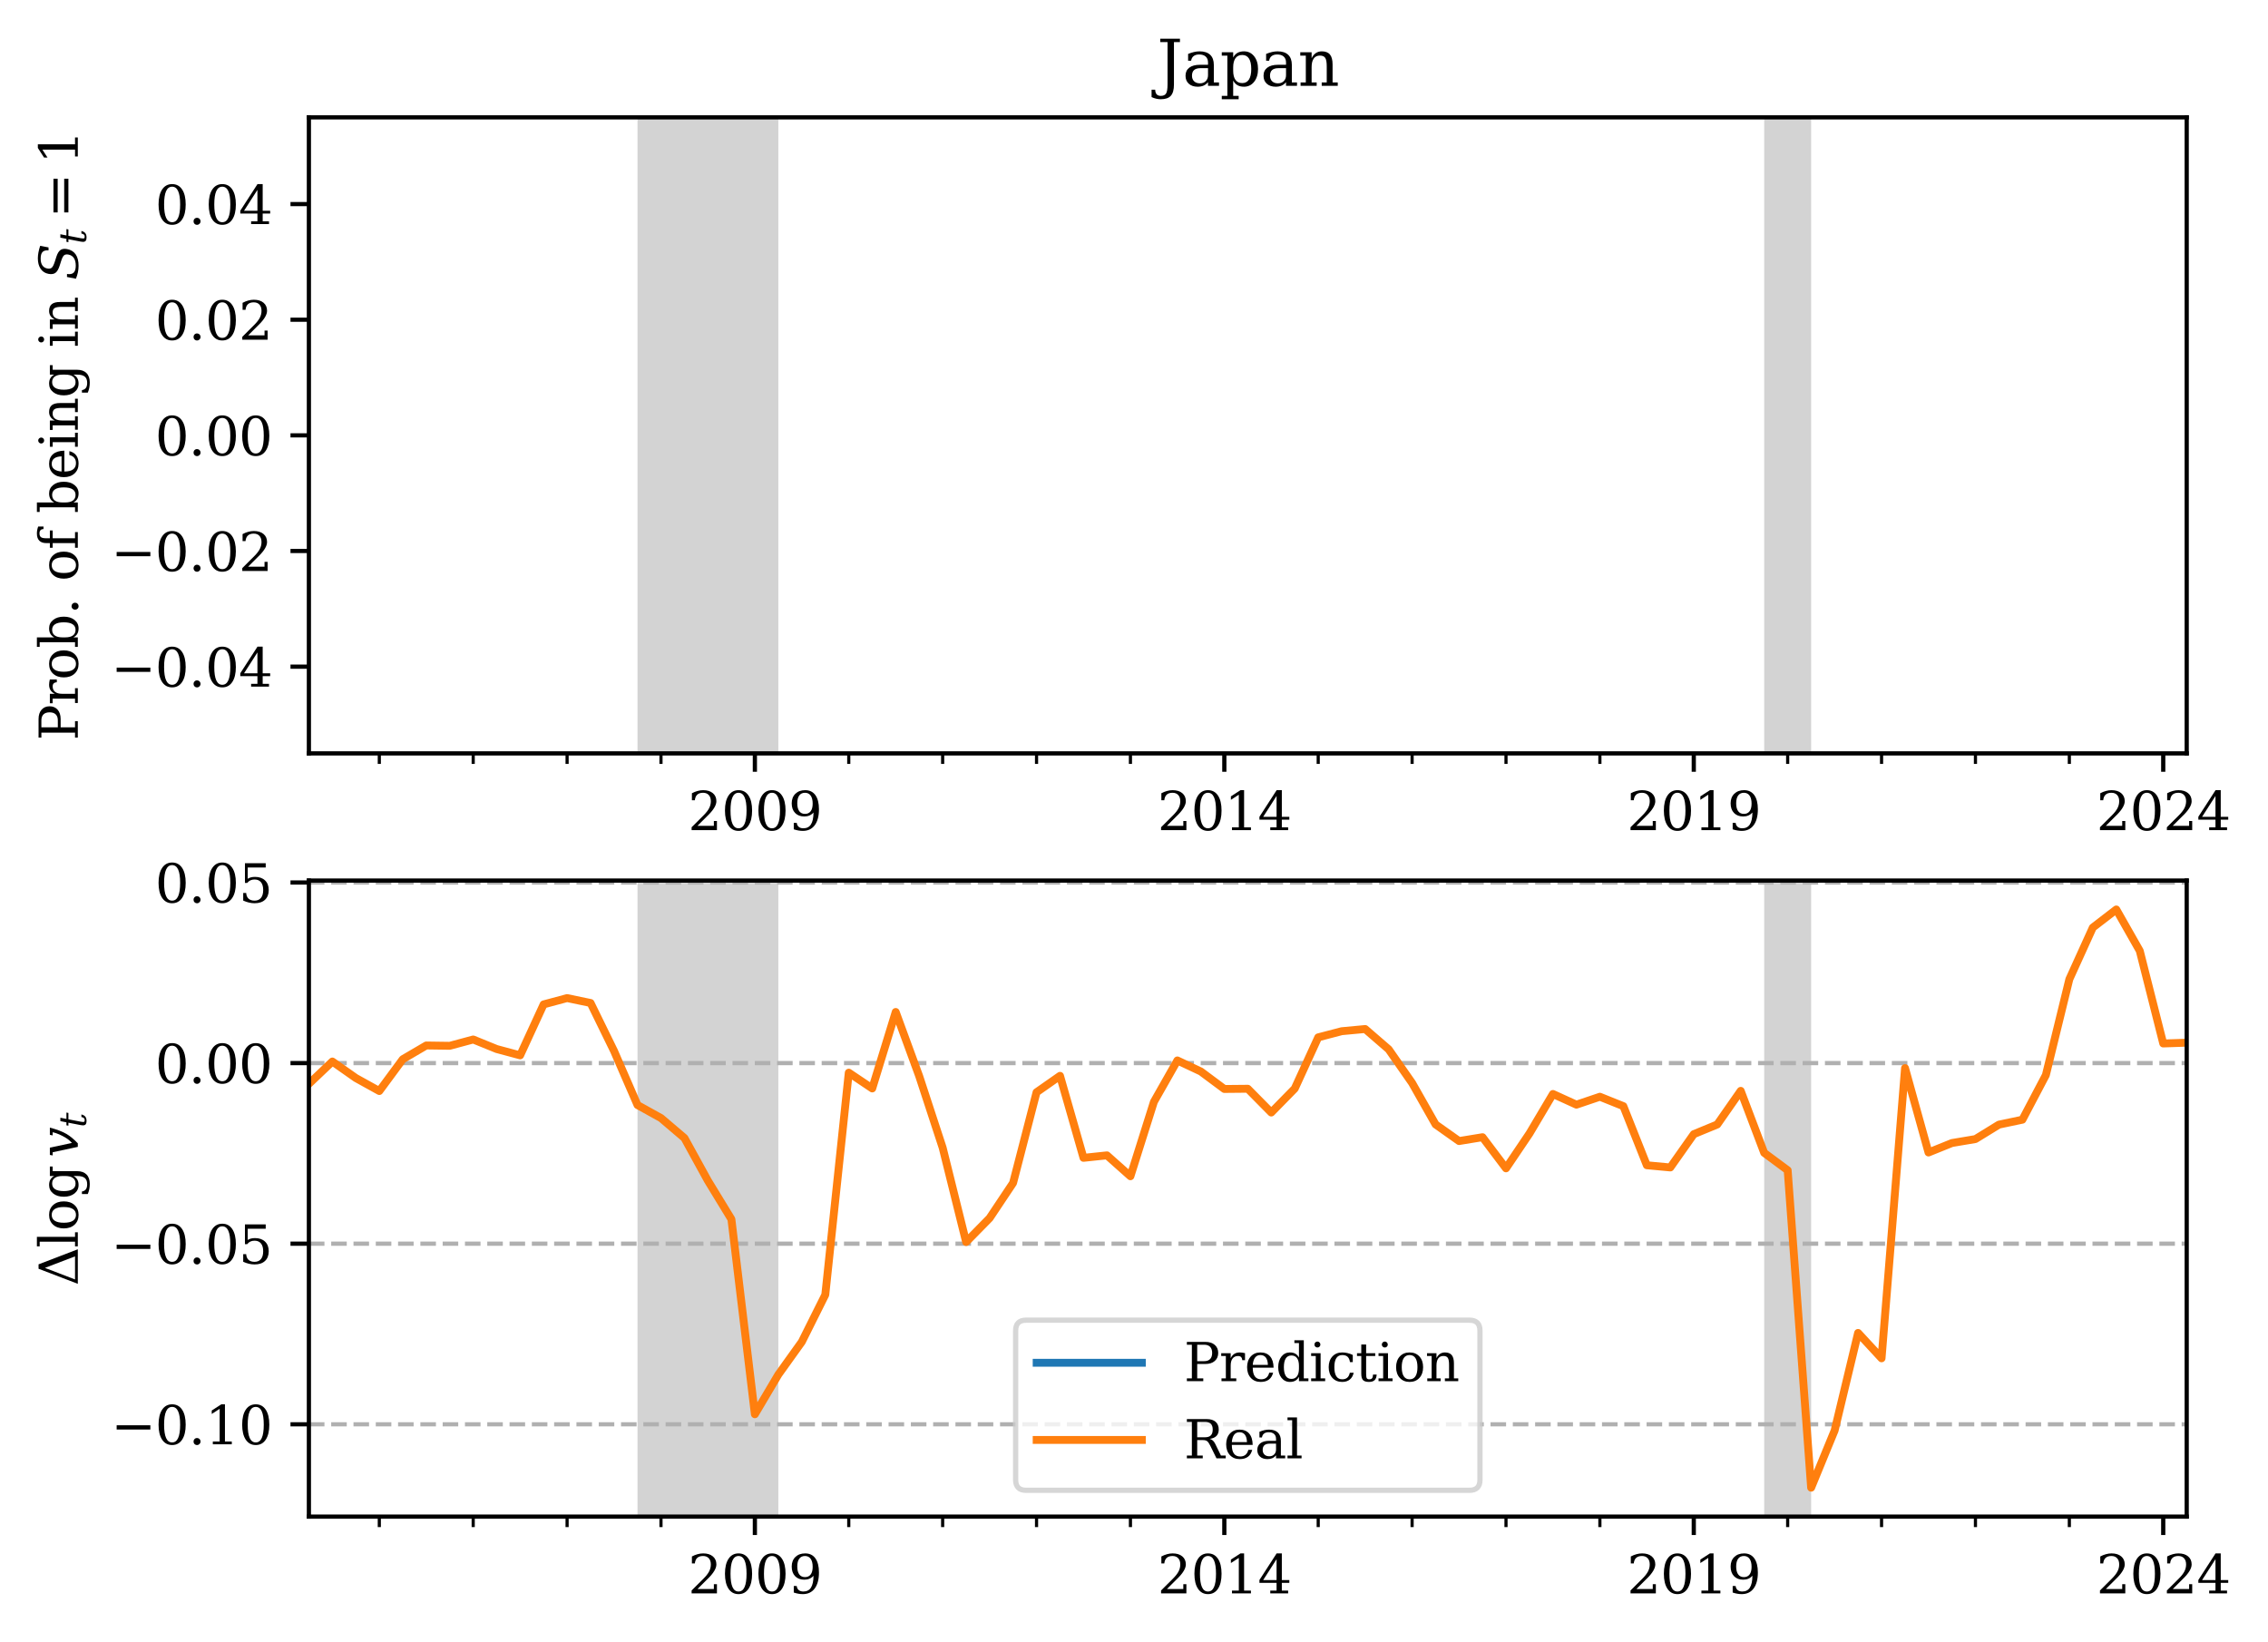 <?xml version="1.0" encoding="utf-8" standalone="no"?>
<!DOCTYPE svg PUBLIC "-//W3C//DTD SVG 1.1//EN"
  "http://www.w3.org/Graphics/SVG/1.1/DTD/svg11.dtd">
<svg xmlns:xlink="http://www.w3.org/1999/xlink" width="431.326pt" height="312.308pt" viewBox="0 0 431.326 312.308" xmlns="http://www.w3.org/2000/svg" version="1.1">
 <defs>
  <style type="text/css">*{stroke-linejoin: round; stroke-linecap: butt}</style>
 </defs>
 <g id="figure_1">
  <g id="patch_1">
   <path d="M 0 312.308 
L 431.326 312.308 
L 431.326 0 
L 0 0 
z
" style="fill: #ffffff"/>
  </g>
  <g id="axes_1">
   <g id="patch_2">
    <path d="M 58.745 143.278 
L 415.865 143.278 
L 415.865 22.318 
L 58.745 22.318 
z
" style="fill: #ffffff"/>
   </g>
   <g id="patch_3">
    <path d="M -2566.087 143.278 
L -2539.303 143.278 
L -2539.303 22.318 
L -2566.087 22.318 
z
" clip-path="url(#pe0543c99c8)" style="fill: #d3d3d3"/>
   </g>
   <g id="patch_4">
    <path d="M -2508.055 143.278 
L -2490.199 143.278 
L -2490.199 22.318 
L -2508.055 22.318 
z
" clip-path="url(#pe0543c99c8)" style="fill: #d3d3d3"/>
   </g>
   <g id="patch_5">
    <path d="M -2427.703 143.278 
L -2391.991 143.278 
L -2391.991 22.318 
L -2427.703 22.318 
z
" clip-path="url(#pe0543c99c8)" style="fill: #d3d3d3"/>
   </g>
   <g id="patch_6">
    <path d="M -2351.815 143.278 
L -2325.031 143.278 
L -2325.031 22.318 
L -2351.815 22.318 
z
" clip-path="url(#pe0543c99c8)" style="fill: #d3d3d3"/>
   </g>
   <g id="patch_7">
    <path d="M -2275.927 143.278 
L -2177.719 143.278 
L -2177.719 22.318 
L -2275.927 22.318 
z
" clip-path="url(#pe0543c99c8)" style="fill: #d3d3d3"/>
   </g>
   <g id="patch_8">
    <path d="M -2124.151 143.278 
L -2066.119 143.278 
L -2066.119 22.318 
L -2124.151 22.318 
z
" clip-path="url(#pe0543c99c8)" style="fill: #d3d3d3"/>
   </g>
   <g id="patch_9">
    <path d="M -2030.407 143.278 
L -2017.015 143.278 
L -2017.015 22.318 
L -2030.407 22.318 
z
" clip-path="url(#pe0543c99c8)" style="fill: #d3d3d3"/>
   </g>
   <g id="patch_10">
    <path d="M -1972.375 143.278 
L -1958.983 143.278 
L -1958.983 22.318 
L -1972.375 22.318 
z
" clip-path="url(#pe0543c99c8)" style="fill: #d3d3d3"/>
   </g>
   <g id="patch_11">
    <path d="M -1927.735 143.278 
L -1905.415 143.278 
L -1905.415 22.318 
L -1927.735 22.318 
z
" clip-path="url(#pe0543c99c8)" style="fill: #d3d3d3"/>
   </g>
   <g id="patch_12">
    <path d="M -1878.631 143.278 
L -1851.847 143.278 
L -1851.847 22.318 
L -1878.631 22.318 
z
" clip-path="url(#pe0543c99c8)" style="fill: #d3d3d3"/>
   </g>
   <g id="patch_13">
    <path d="M -1811.671 143.278 
L -1789.351 143.278 
L -1789.351 22.318 
L -1811.671 22.318 
z
" clip-path="url(#pe0543c99c8)" style="fill: #d3d3d3"/>
   </g>
   <g id="patch_14">
    <path d="M -1753.639 143.278 
L -1722.391 143.278 
L -1722.391 22.318 
L -1753.639 22.318 
z
" clip-path="url(#pe0543c99c8)" style="fill: #d3d3d3"/>
   </g>
   <g id="patch_15">
    <path d="M -1673.287 143.278 
L -1655.431 143.278 
L -1655.431 22.318 
L -1673.287 22.318 
z
" clip-path="url(#pe0543c99c8)" style="fill: #d3d3d3"/>
   </g>
   <g id="patch_16">
    <path d="M -1624.183 143.278 
L -1592.935 143.278 
L -1592.935 22.318 
L -1624.183 22.318 
z
" clip-path="url(#pe0543c99c8)" style="fill: #d3d3d3"/>
   </g>
   <g id="patch_17">
    <path d="M -1570.615 143.278 
L -1539.367 143.278 
L -1539.367 22.318 
L -1570.615 22.318 
z
" clip-path="url(#pe0543c99c8)" style="fill: #d3d3d3"/>
   </g>
   <g id="patch_18">
    <path d="M -1472.407 143.278 
L -1463.479 143.278 
L -1463.479 22.318 
L -1472.407 22.318 
z
" clip-path="url(#pe0543c99c8)" style="fill: #d3d3d3"/>
   </g>
   <g id="patch_19">
    <path d="M -1445.623 143.278 
L -1418.839 143.278 
L -1418.839 22.318 
L -1445.623 22.318 
z
" clip-path="url(#pe0543c99c8)" style="fill: #d3d3d3"/>
   </g>
   <g id="patch_20">
    <path d="M -1387.591 143.278 
L -1365.271 143.278 
L -1365.271 22.318 
L -1387.591 22.318 
z
" clip-path="url(#pe0543c99c8)" style="fill: #d3d3d3"/>
   </g>
   <g id="patch_21">
    <path d="M -1329.559 143.278 
L -1307.239 143.278 
L -1307.239 22.318 
L -1329.559 22.318 
z
" clip-path="url(#pe0543c99c8)" style="fill: #d3d3d3"/>
   </g>
   <g id="patch_22">
    <path d="M -1275.991 143.278 
L -1213.495 143.278 
L -1213.495 22.318 
L -1275.991 22.318 
z
" clip-path="url(#pe0543c99c8)" style="fill: #d3d3d3"/>
   </g>
   <g id="patch_23">
    <path d="M -1137.607 143.278 
L -1119.751 143.278 
L -1119.751 22.318 
L -1137.607 22.318 
z
" clip-path="url(#pe0543c99c8)" style="fill: #d3d3d3"/>
   </g>
   <g id="patch_24">
    <path d="M -999.223 143.278 
L -985.831 143.278 
L -985.831 22.318 
L -999.223 22.318 
z
" clip-path="url(#pe0543c99c8)" style="fill: #d3d3d3"/>
   </g>
   <g id="patch_25">
    <path d="M -932.263 143.278 
L -914.407 143.278 
L -914.407 22.318 
L -932.263 22.318 
z
" clip-path="url(#pe0543c99c8)" style="fill: #d3d3d3"/>
   </g>
   <g id="patch_26">
    <path d="M -851.911 143.278 
L -834.055 143.278 
L -834.055 22.318 
L -851.911 22.318 
z
" clip-path="url(#pe0543c99c8)" style="fill: #d3d3d3"/>
   </g>
   <g id="patch_27">
    <path d="M -776.023 143.278 
L -762.631 143.278 
L -762.631 22.318 
L -776.023 22.318 
z
" clip-path="url(#pe0543c99c8)" style="fill: #d3d3d3"/>
   </g>
   <g id="patch_28">
    <path d="M -726.919 143.278 
L -713.527 143.278 
L -713.527 22.318 
L -726.919 22.318 
z
" clip-path="url(#pe0543c99c8)" style="fill: #d3d3d3"/>
   </g>
   <g id="patch_29">
    <path d="M -557.287 143.278 
L -539.431 143.278 
L -539.431 22.318 
L -557.287 22.318 
z
" clip-path="url(#pe0543c99c8)" style="fill: #d3d3d3"/>
   </g>
   <g id="patch_30">
    <path d="M -485.863 143.278 
L -463.543 143.278 
L -463.543 22.318 
L -485.863 22.318 
z
" clip-path="url(#pe0543c99c8)" style="fill: #d3d3d3"/>
   </g>
   <g id="patch_31">
    <path d="M -374.263 143.278 
L -365.335 143.278 
L -365.335 22.318 
L -374.263 22.318 
z
" clip-path="url(#pe0543c99c8)" style="fill: #d3d3d3"/>
   </g>
   <g id="patch_32">
    <path d="M -347.479 143.278 
L -325.159 143.278 
L -325.159 22.318 
L -347.479 22.318 
z
" clip-path="url(#pe0543c99c8)" style="fill: #d3d3d3"/>
   </g>
   <g id="patch_33">
    <path d="M -186.775 143.278 
L -177.847 143.278 
L -177.847 22.318 
L -186.775 22.318 
z
" clip-path="url(#pe0543c99c8)" style="fill: #d3d3d3"/>
   </g>
   <g id="patch_34">
    <path d="M 0.713 143.278 
L 14.105 143.278 
L 14.105 22.318 
L 0.713 22.318 
z
" clip-path="url(#pe0543c99c8)" style="fill: #d3d3d3"/>
   </g>
   <g id="patch_35">
    <path d="M 121.241 143.278 
L 148.025 143.278 
L 148.025 22.318 
L 121.241 22.318 
z
" clip-path="url(#pe0543c99c8)" style="fill: #d3d3d3"/>
   </g>
   <g id="patch_36">
    <path d="M 335.513 143.278 
L 344.441 143.278 
L 344.441 22.318 
L 335.513 22.318 
z
" clip-path="url(#pe0543c99c8)" style="fill: #d3d3d3"/>
   </g>
   <g id="matplotlib.axis_1">
    <g id="xtick_1">
     <g id="line2d_1">
      <defs>
       <path id="m1701b46fc3" d="M 0 0 
L 0 3.5 
" style="stroke: #000000; stroke-width: 0.8"/>
      </defs>
      <g>
       <use xlink:href="#m1701b46fc3" x="143.561" y="143.278" style="stroke: #000000; stroke-width: 0.8"/>
      </g>
     </g>
     <g id="text_1">
      <!-- 2009 -->
      <g transform="translate(130.836 157.877) scale(0.1 -0.1)">
       <defs>
        <path id="DejaVuSerif-32" d="M 819 3553 
L 469 3553 
L 469 4384 
Q 803 4563 1142 4656 
Q 1481 4750 1806 4750 
Q 2534 4750 2956 4397 
Q 3378 4044 3378 3438 
Q 3378 2753 2422 1800 
Q 2347 1728 2309 1691 
L 1131 513 
L 3078 513 
L 3078 1088 
L 3444 1088 
L 3444 0 
L 434 0 
L 434 341 
L 1850 1753 
Q 2319 2222 2519 2614 
Q 2719 3006 2719 3438 
Q 2719 3909 2473 4175 
Q 2228 4441 1797 4441 
Q 1350 4441 1106 4219 
Q 863 3997 819 3553 
z
" transform="scale(0.016)"/>
        <path id="DejaVuSerif-30" d="M 2034 219 
Q 2513 219 2750 744 
Q 2988 1269 2988 2328 
Q 2988 3391 2750 3916 
Q 2513 4441 2034 4441 
Q 1556 4441 1318 3916 
Q 1081 3391 1081 2328 
Q 1081 1269 1318 744 
Q 1556 219 2034 219 
z
M 2034 -91 
Q 1275 -91 848 546 
Q 422 1184 422 2328 
Q 422 3475 848 4112 
Q 1275 4750 2034 4750 
Q 2797 4750 3222 4112 
Q 3647 3475 3647 2328 
Q 3647 1184 3222 546 
Q 2797 -91 2034 -91 
z
" transform="scale(0.016)"/>
        <path id="DejaVuSerif-39" d="M 2994 2091 
Q 2784 1856 2512 1740 
Q 2241 1625 1900 1625 
Q 1206 1625 804 2044 
Q 403 2463 403 3188 
Q 403 3897 839 4323 
Q 1275 4750 2003 4750 
Q 2794 4750 3217 4161 
Q 3641 3572 3641 2478 
Q 3641 1253 3137 581 
Q 2634 -91 1722 -91 
Q 1475 -91 1203 -44 
Q 931 3 647 97 
L 647 872 
L 997 872 
Q 1038 556 1241 387 
Q 1444 219 1784 219 
Q 2391 219 2687 676 
Q 2984 1134 2994 2091 
z
M 1978 4441 
Q 1534 4441 1298 4117 
Q 1063 3794 1063 3188 
Q 1063 2581 1298 2256 
Q 1534 1931 1978 1931 
Q 2422 1931 2658 2245 
Q 2894 2559 2894 3150 
Q 2894 3772 2656 4106 
Q 2419 4441 1978 4441 
z
" transform="scale(0.016)"/>
       </defs>
       <use xlink:href="#DejaVuSerif-32"/>
       <use xlink:href="#DejaVuSerif-30" x="63.623"/>
       <use xlink:href="#DejaVuSerif-30" x="127.246"/>
       <use xlink:href="#DejaVuSerif-39" x="190.869"/>
      </g>
     </g>
    </g>
    <g id="xtick_2">
     <g id="line2d_2">
      <g>
       <use xlink:href="#m1701b46fc3" x="232.841" y="143.278" style="stroke: #000000; stroke-width: 0.8"/>
      </g>
     </g>
     <g id="text_2">
      <!-- 2014 -->
      <g transform="translate(220.116 157.877) scale(0.1 -0.1)">
       <defs>
        <path id="DejaVuSerif-31" d="M 909 0 
L 909 331 
L 1722 331 
L 1722 4213 
L 781 3603 
L 781 4013 
L 1919 4750 
L 2350 4750 
L 2350 331 
L 3163 331 
L 3163 0 
L 909 0 
z
" transform="scale(0.016)"/>
        <path id="DejaVuSerif-34" d="M 2234 1581 
L 2234 4063 
L 641 1581 
L 2234 1581 
z
M 3609 0 
L 1484 0 
L 1484 331 
L 2234 331 
L 2234 1247 
L 197 1247 
L 197 1588 
L 2241 4750 
L 2859 4750 
L 2859 1581 
L 3750 1581 
L 3750 1247 
L 2859 1247 
L 2859 331 
L 3609 331 
L 3609 0 
z
" transform="scale(0.016)"/>
       </defs>
       <use xlink:href="#DejaVuSerif-32"/>
       <use xlink:href="#DejaVuSerif-30" x="63.623"/>
       <use xlink:href="#DejaVuSerif-31" x="127.246"/>
       <use xlink:href="#DejaVuSerif-34" x="190.869"/>
      </g>
     </g>
    </g>
    <g id="xtick_3">
     <g id="line2d_3">
      <g>
       <use xlink:href="#m1701b46fc3" x="322.121" y="143.278" style="stroke: #000000; stroke-width: 0.8"/>
      </g>
     </g>
     <g id="text_3">
      <!-- 2019 -->
      <g transform="translate(309.396 157.877) scale(0.1 -0.1)">
       <use xlink:href="#DejaVuSerif-32"/>
       <use xlink:href="#DejaVuSerif-30" x="63.623"/>
       <use xlink:href="#DejaVuSerif-31" x="127.246"/>
       <use xlink:href="#DejaVuSerif-39" x="190.869"/>
      </g>
     </g>
    </g>
    <g id="xtick_4">
     <g id="line2d_4">
      <g>
       <use xlink:href="#m1701b46fc3" x="411.401" y="143.278" style="stroke: #000000; stroke-width: 0.8"/>
      </g>
     </g>
     <g id="text_4">
      <!-- 2024 -->
      <g transform="translate(398.676 157.877) scale(0.1 -0.1)">
       <use xlink:href="#DejaVuSerif-32"/>
       <use xlink:href="#DejaVuSerif-30" x="63.623"/>
       <use xlink:href="#DejaVuSerif-32" x="127.246"/>
       <use xlink:href="#DejaVuSerif-34" x="190.869"/>
      </g>
     </g>
    </g>
    <g id="xtick_5">
     <g id="line2d_5">
      <defs>
       <path id="meaa55a4bcc" d="M 0 0 
L 0 2 
" style="stroke: #000000; stroke-width: 0.6"/>
      </defs>
      <g>
       <use xlink:href="#meaa55a4bcc" x="72.137" y="143.278" style="stroke: #000000; stroke-width: 0.6"/>
      </g>
     </g>
    </g>
    <g id="xtick_6">
     <g id="line2d_6">
      <g>
       <use xlink:href="#meaa55a4bcc" x="89.993" y="143.278" style="stroke: #000000; stroke-width: 0.6"/>
      </g>
     </g>
    </g>
    <g id="xtick_7">
     <g id="line2d_7">
      <g>
       <use xlink:href="#meaa55a4bcc" x="107.849" y="143.278" style="stroke: #000000; stroke-width: 0.6"/>
      </g>
     </g>
    </g>
    <g id="xtick_8">
     <g id="line2d_8">
      <g>
       <use xlink:href="#meaa55a4bcc" x="125.705" y="143.278" style="stroke: #000000; stroke-width: 0.6"/>
      </g>
     </g>
    </g>
    <g id="xtick_9">
     <g id="line2d_9">
      <g>
       <use xlink:href="#meaa55a4bcc" x="161.417" y="143.278" style="stroke: #000000; stroke-width: 0.6"/>
      </g>
     </g>
    </g>
    <g id="xtick_10">
     <g id="line2d_10">
      <g>
       <use xlink:href="#meaa55a4bcc" x="179.273" y="143.278" style="stroke: #000000; stroke-width: 0.6"/>
      </g>
     </g>
    </g>
    <g id="xtick_11">
     <g id="line2d_11">
      <g>
       <use xlink:href="#meaa55a4bcc" x="197.129" y="143.278" style="stroke: #000000; stroke-width: 0.6"/>
      </g>
     </g>
    </g>
    <g id="xtick_12">
     <g id="line2d_12">
      <g>
       <use xlink:href="#meaa55a4bcc" x="214.985" y="143.278" style="stroke: #000000; stroke-width: 0.6"/>
      </g>
     </g>
    </g>
    <g id="xtick_13">
     <g id="line2d_13">
      <g>
       <use xlink:href="#meaa55a4bcc" x="250.697" y="143.278" style="stroke: #000000; stroke-width: 0.6"/>
      </g>
     </g>
    </g>
    <g id="xtick_14">
     <g id="line2d_14">
      <g>
       <use xlink:href="#meaa55a4bcc" x="268.553" y="143.278" style="stroke: #000000; stroke-width: 0.6"/>
      </g>
     </g>
    </g>
    <g id="xtick_15">
     <g id="line2d_15">
      <g>
       <use xlink:href="#meaa55a4bcc" x="286.409" y="143.278" style="stroke: #000000; stroke-width: 0.6"/>
      </g>
     </g>
    </g>
    <g id="xtick_16">
     <g id="line2d_16">
      <g>
       <use xlink:href="#meaa55a4bcc" x="304.265" y="143.278" style="stroke: #000000; stroke-width: 0.6"/>
      </g>
     </g>
    </g>
    <g id="xtick_17">
     <g id="line2d_17">
      <g>
       <use xlink:href="#meaa55a4bcc" x="339.977" y="143.278" style="stroke: #000000; stroke-width: 0.6"/>
      </g>
     </g>
    </g>
    <g id="xtick_18">
     <g id="line2d_18">
      <g>
       <use xlink:href="#meaa55a4bcc" x="357.833" y="143.278" style="stroke: #000000; stroke-width: 0.6"/>
      </g>
     </g>
    </g>
    <g id="xtick_19">
     <g id="line2d_19">
      <g>
       <use xlink:href="#meaa55a4bcc" x="375.689" y="143.278" style="stroke: #000000; stroke-width: 0.6"/>
      </g>
     </g>
    </g>
    <g id="xtick_20">
     <g id="line2d_20">
      <g>
       <use xlink:href="#meaa55a4bcc" x="393.545" y="143.278" style="stroke: #000000; stroke-width: 0.6"/>
      </g>
     </g>
    </g>
   </g>
   <g id="matplotlib.axis_2">
    <g id="ytick_1">
     <g id="line2d_21">
      <defs>
       <path id="m0b3001a2a0" d="M 0 0 
L -3.5 0 
" style="stroke: #000000; stroke-width: 0.8"/>
      </defs>
      <g>
       <use xlink:href="#m0b3001a2a0" x="58.745" y="126.784" style="stroke: #000000; stroke-width: 0.8"/>
      </g>
     </g>
     <g id="text_5">
      <!-- −0.04 -->
      <g transform="translate(21.1 130.583) scale(0.1 -0.1)">
       <defs>
        <path id="DejaVuSerif-2212" d="M 678 2259 
L 4684 2259 
L 4684 1753 
L 678 1753 
L 678 2259 
z
" transform="scale(0.016)"/>
        <path id="DejaVuSerif-2e" d="M 603 325 
Q 603 500 722 622 
Q 841 744 1019 744 
Q 1191 744 1312 622 
Q 1434 500 1434 325 
Q 1434 153 1312 31 
Q 1191 -91 1019 -91 
Q 841 -91 722 29 
Q 603 150 603 325 
z
" transform="scale(0.016)"/>
       </defs>
       <use xlink:href="#DejaVuSerif-2212"/>
       <use xlink:href="#DejaVuSerif-30" x="83.789"/>
       <use xlink:href="#DejaVuSerif-2e" x="147.412"/>
       <use xlink:href="#DejaVuSerif-30" x="179.199"/>
       <use xlink:href="#DejaVuSerif-34" x="242.822"/>
      </g>
     </g>
    </g>
    <g id="ytick_2">
     <g id="line2d_22">
      <g>
       <use xlink:href="#m0b3001a2a0" x="58.745" y="104.791" style="stroke: #000000; stroke-width: 0.8"/>
      </g>
     </g>
     <g id="text_6">
      <!-- −0.02 -->
      <g transform="translate(21.1 108.59) scale(0.1 -0.1)">
       <use xlink:href="#DejaVuSerif-2212"/>
       <use xlink:href="#DejaVuSerif-30" x="83.789"/>
       <use xlink:href="#DejaVuSerif-2e" x="147.412"/>
       <use xlink:href="#DejaVuSerif-30" x="179.199"/>
       <use xlink:href="#DejaVuSerif-32" x="242.822"/>
      </g>
     </g>
    </g>
    <g id="ytick_3">
     <g id="line2d_23">
      <g>
       <use xlink:href="#m0b3001a2a0" x="58.745" y="82.798" style="stroke: #000000; stroke-width: 0.8"/>
      </g>
     </g>
     <g id="text_7">
      <!-- 0.00 -->
      <g transform="translate(29.48 86.597) scale(0.1 -0.1)">
       <use xlink:href="#DejaVuSerif-30"/>
       <use xlink:href="#DejaVuSerif-2e" x="63.623"/>
       <use xlink:href="#DejaVuSerif-30" x="95.41"/>
       <use xlink:href="#DejaVuSerif-30" x="159.033"/>
      </g>
     </g>
    </g>
    <g id="ytick_4">
     <g id="line2d_24">
      <g>
       <use xlink:href="#m0b3001a2a0" x="58.745" y="60.805" style="stroke: #000000; stroke-width: 0.8"/>
      </g>
     </g>
     <g id="text_8">
      <!-- 0.02 -->
      <g transform="translate(29.48 64.605) scale(0.1 -0.1)">
       <use xlink:href="#DejaVuSerif-30"/>
       <use xlink:href="#DejaVuSerif-2e" x="63.623"/>
       <use xlink:href="#DejaVuSerif-30" x="95.41"/>
       <use xlink:href="#DejaVuSerif-32" x="159.033"/>
      </g>
     </g>
    </g>
    <g id="ytick_5">
     <g id="line2d_25">
      <g>
       <use xlink:href="#m0b3001a2a0" x="58.745" y="38.813" style="stroke: #000000; stroke-width: 0.8"/>
      </g>
     </g>
     <g id="text_9">
      <!-- 0.04 -->
      <g transform="translate(29.48 42.612) scale(0.1 -0.1)">
       <use xlink:href="#DejaVuSerif-30"/>
       <use xlink:href="#DejaVuSerif-2e" x="63.623"/>
       <use xlink:href="#DejaVuSerif-30" x="95.41"/>
       <use xlink:href="#DejaVuSerif-34" x="159.033"/>
      </g>
     </g>
    </g>
    <g id="text_10">
     <!-- Prob. of being in $S_t=1$ -->
     <g transform="translate(14.8 140.848) rotate(-90) scale(0.1 -0.1)">
      <defs>
       <path id="DejaVuSerif-50" d="M 1581 2375 
L 2406 2375 
Q 2872 2375 3115 2626 
Q 3359 2878 3359 3353 
Q 3359 3831 3115 4081 
Q 2872 4331 2406 4331 
L 1581 4331 
L 1581 2375 
z
M 353 0 
L 353 331 
L 947 331 
L 947 4331 
L 353 4331 
L 353 4666 
L 2559 4666 
Q 3259 4666 3668 4311 
Q 4078 3956 4078 3353 
Q 4078 2753 3668 2397 
Q 3259 2041 2559 2041 
L 1581 2041 
L 1581 331 
L 2303 331 
L 2303 0 
L 353 0 
z
" transform="scale(0.016)"/>
       <path id="DejaVuSerif-72" d="M 3059 3328 
L 3059 2497 
L 2728 2497 
Q 2713 2744 2591 2866 
Q 2469 2988 2234 2988 
Q 1809 2988 1582 2694 
Q 1356 2400 1356 1850 
L 1356 331 
L 2022 331 
L 2022 0 
L 263 0 
L 263 331 
L 781 331 
L 781 2994 
L 231 2994 
L 231 3322 
L 1356 3322 
L 1356 2731 
Q 1525 3078 1790 3245 
Q 2056 3413 2438 3413 
Q 2578 3413 2733 3391 
Q 2888 3369 3059 3328 
z
" transform="scale(0.016)"/>
       <path id="DejaVuSerif-6f" d="M 1925 219 
Q 2388 219 2623 584 
Q 2859 950 2859 1663 
Q 2859 2375 2623 2739 
Q 2388 3103 1925 3103 
Q 1463 3103 1227 2739 
Q 991 2375 991 1663 
Q 991 950 1228 584 
Q 1466 219 1925 219 
z
M 1925 -91 
Q 1200 -91 759 389 
Q 319 869 319 1663 
Q 319 2456 758 2934 
Q 1197 3413 1925 3413 
Q 2653 3413 3092 2934 
Q 3531 2456 3531 1663 
Q 3531 869 3092 389 
Q 2653 -91 1925 -91 
z
" transform="scale(0.016)"/>
       <path id="DejaVuSerif-62" d="M 738 331 
L 738 4531 
L 184 4531 
L 184 4863 
L 1313 4863 
L 1313 2803 
Q 1481 3116 1742 3264 
Q 2003 3413 2388 3413 
Q 3000 3413 3387 2928 
Q 3775 2444 3775 1663 
Q 3775 881 3387 395 
Q 3000 -91 2388 -91 
Q 2003 -91 1742 57 
Q 1481 206 1313 519 
L 1313 0 
L 184 0 
L 184 331 
L 738 331 
z
M 1313 1497 
Q 1313 897 1542 583 
Q 1772 269 2209 269 
Q 2650 269 2876 622 
Q 3103 975 3103 1663 
Q 3103 2353 2876 2703 
Q 2650 3053 2209 3053 
Q 1772 3053 1542 2737 
Q 1313 2422 1313 1825 
L 1313 1497 
z
" transform="scale(0.016)"/>
       <path id="DejaVuSerif-20" transform="scale(0.016)"/>
       <path id="DejaVuSerif-66" d="M 2753 4078 
L 2450 4078 
Q 2447 4313 2317 4434 
Q 2188 4556 1941 4556 
Q 1619 4556 1487 4379 
Q 1356 4203 1356 3750 
L 1356 3322 
L 2284 3322 
L 2284 2988 
L 1356 2988 
L 1356 331 
L 2094 331 
L 2094 0 
L 231 0 
L 231 331 
L 781 331 
L 781 2988 
L 231 2988 
L 231 3322 
L 781 3322 
L 781 3738 
Q 781 4294 1070 4578 
Q 1359 4863 1919 4863 
Q 2128 4863 2337 4825 
Q 2547 4788 2753 4709 
L 2753 4078 
z
" transform="scale(0.016)"/>
       <path id="DejaVuSerif-65" d="M 3469 1600 
L 991 1600 
L 991 1575 
Q 991 903 1244 561 
Q 1497 219 1991 219 
Q 2369 219 2611 417 
Q 2853 616 2950 1006 
L 3413 1006 
Q 3275 459 2904 184 
Q 2534 -91 1931 -91 
Q 1203 -91 761 389 
Q 319 869 319 1663 
Q 319 2450 753 2931 
Q 1188 3413 1894 3413 
Q 2647 3413 3050 2948 
Q 3453 2484 3469 1600 
z
M 2791 1931 
Q 2772 2513 2545 2808 
Q 2319 3103 1894 3103 
Q 1497 3103 1269 2806 
Q 1041 2509 991 1931 
L 2791 1931 
z
" transform="scale(0.016)"/>
       <path id="DejaVuSerif-69" d="M 622 4353 
Q 622 4497 726 4603 
Q 831 4709 978 4709 
Q 1122 4709 1226 4603 
Q 1331 4497 1331 4353 
Q 1331 4206 1228 4103 
Q 1125 4000 978 4000 
Q 831 4000 726 4103 
Q 622 4206 622 4353 
z
M 1356 331 
L 1900 331 
L 1900 0 
L 231 0 
L 231 331 
L 781 331 
L 781 2988 
L 231 2988 
L 231 3322 
L 1356 3322 
L 1356 331 
z
" transform="scale(0.016)"/>
       <path id="DejaVuSerif-6e" d="M 263 0 
L 263 331 
L 781 331 
L 781 2988 
L 231 2988 
L 231 3322 
L 1356 3322 
L 1356 2731 
Q 1516 3069 1770 3241 
Q 2025 3413 2363 3413 
Q 2913 3413 3172 3097 
Q 3431 2781 3431 2113 
L 3431 331 
L 3944 331 
L 3944 0 
L 2356 0 
L 2356 331 
L 2853 331 
L 2853 1931 
Q 2853 2541 2703 2767 
Q 2553 2994 2175 2994 
Q 1775 2994 1565 2701 
Q 1356 2409 1356 1850 
L 1356 331 
L 1856 331 
L 1856 0 
L 263 0 
z
" transform="scale(0.016)"/>
       <path id="DejaVuSerif-67" d="M 3359 2988 
L 3359 72 
Q 3359 -644 2965 -1033 
Q 2572 -1422 1844 -1422 
Q 1516 -1422 1216 -1362 
Q 916 -1303 641 -1184 
L 641 -488 
L 941 -488 
Q 997 -813 1206 -963 
Q 1416 -1113 1806 -1113 
Q 2313 -1113 2548 -827 
Q 2784 -541 2784 72 
L 2784 519 
Q 2616 206 2355 57 
Q 2094 -91 1709 -91 
Q 1097 -91 708 395 
Q 319 881 319 1663 
Q 319 2444 706 2928 
Q 1094 3413 1709 3413 
Q 2094 3413 2355 3264 
Q 2616 3116 2784 2803 
L 2784 3322 
L 3909 3322 
L 3909 2988 
L 3359 2988 
z
M 2784 1825 
Q 2784 2422 2554 2737 
Q 2325 3053 1888 3053 
Q 1444 3053 1217 2703 
Q 991 2353 991 1663 
Q 991 975 1217 622 
Q 1444 269 1888 269 
Q 2325 269 2554 583 
Q 2784 897 2784 1497 
L 2784 1825 
z
" transform="scale(0.016)"/>
       <path id="DejaVuSerif-Italic-53" d="M 184 225 
L 391 1288 
L 750 1284 
Q 663 753 905 498 
Q 1147 244 1744 244 
Q 2300 244 2636 464 
Q 2972 684 3053 1106 
Q 3119 1444 2976 1625 
Q 2834 1806 2300 1978 
L 1722 2163 
Q 1091 2366 877 2669 
Q 663 2972 766 3500 
Q 881 4094 1367 4422 
Q 1853 4750 2616 4750 
Q 2941 4750 3314 4679 
Q 3688 4609 4097 4475 
L 3906 3481 
L 3553 3481 
Q 3594 3975 3361 4195 
Q 3128 4416 2563 4416 
Q 2069 4416 1772 4214 
Q 1475 4013 1400 3628 
Q 1334 3294 1490 3103 
Q 1647 2913 2241 2725 
L 2784 2553 
Q 3381 2363 3593 2067 
Q 3806 1772 3709 1275 
Q 3578 597 3076 253 
Q 2575 -91 1716 -91 
Q 1331 -91 948 -12 
Q 566 66 184 225 
z
" transform="scale(0.016)"/>
       <path id="DejaVuSerif-Italic-74" d="M 856 2988 
L 350 2988 
L 416 3322 
L 922 3322 
L 1122 4353 
L 1700 4353 
L 1500 3322 
L 2581 3322 
L 2516 2988 
L 1434 2988 
L 1025 878 
Q 978 631 978 488 
Q 978 388 1000 338 
Q 1059 219 1278 219 
Q 1503 219 1633 351 
Q 1763 484 1825 781 
L 2259 781 
Q 2147 328 1884 118 
Q 1622 -91 1169 -91 
Q 672 -91 506 131 
Q 406 266 406 516 
Q 406 675 447 878 
L 856 2988 
z
" transform="scale(0.016)"/>
       <path id="DejaVuSerif-3d" d="M 678 2894 
L 4684 2894 
L 4684 2394 
L 678 2394 
L 678 2894 
z
M 678 1619 
L 4684 1619 
L 4684 1119 
L 678 1119 
L 678 1619 
z
" transform="scale(0.016)"/>
      </defs>
      <use xlink:href="#DejaVuSerif-50" transform="translate(0 0.016)"/>
      <use xlink:href="#DejaVuSerif-72" transform="translate(67.285 0.016)"/>
      <use xlink:href="#DejaVuSerif-6f" transform="translate(115.088 0.016)"/>
      <use xlink:href="#DejaVuSerif-62" transform="translate(175.293 0.016)"/>
      <use xlink:href="#DejaVuSerif-2e" transform="translate(239.307 0.016)"/>
      <use xlink:href="#DejaVuSerif-20" transform="translate(271.094 0.016)"/>
      <use xlink:href="#DejaVuSerif-6f" transform="translate(302.881 0.016)"/>
      <use xlink:href="#DejaVuSerif-66" transform="translate(363.086 0.016)"/>
      <use xlink:href="#DejaVuSerif-20" transform="translate(400.098 0.016)"/>
      <use xlink:href="#DejaVuSerif-62" transform="translate(431.885 0.016)"/>
      <use xlink:href="#DejaVuSerif-65" transform="translate(495.898 0.016)"/>
      <use xlink:href="#DejaVuSerif-69" transform="translate(555.078 0.016)"/>
      <use xlink:href="#DejaVuSerif-6e" transform="translate(587.061 0.016)"/>
      <use xlink:href="#DejaVuSerif-67" transform="translate(651.465 0.016)"/>
      <use xlink:href="#DejaVuSerif-20" transform="translate(715.479 0.016)"/>
      <use xlink:href="#DejaVuSerif-69" transform="translate(747.266 0.016)"/>
      <use xlink:href="#DejaVuSerif-6e" transform="translate(779.248 0.016)"/>
      <use xlink:href="#DejaVuSerif-20" transform="translate(843.652 0.016)"/>
      <use xlink:href="#DejaVuSerif-Italic-53" transform="translate(875.439 0.016)"/>
      <use xlink:href="#DejaVuSerif-Italic-74" transform="translate(943.945 -15.556) scale(0.7)"/>
      <use xlink:href="#DejaVuSerif-3d" transform="translate(993.635 0.016)"/>
      <use xlink:href="#DejaVuSerif-31" transform="translate(1096.389 0.016)"/>
     </g>
    </g>
   </g>
   <g id="line2d_26">
    <path clip-path="url(#pe0543c99c8)" style="fill: none; stroke: #1f77b4; stroke-width: 1.5; stroke-linecap: square"/>
   </g>
   <g id="patch_37">
    <path d="M 58.745 143.278 
L 58.745 22.318 
" style="fill: none; stroke: #000000; stroke-width: 0.8; stroke-linejoin: miter; stroke-linecap: square"/>
   </g>
   <g id="patch_38">
    <path d="M 415.865 143.278 
L 415.865 22.318 
" style="fill: none; stroke: #000000; stroke-width: 0.8; stroke-linejoin: miter; stroke-linecap: square"/>
   </g>
   <g id="patch_39">
    <path d="M 58.745 143.278 
L 415.865 143.278 
" style="fill: none; stroke: #000000; stroke-width: 0.8; stroke-linejoin: miter; stroke-linecap: square"/>
   </g>
   <g id="patch_40">
    <path d="M 58.745 22.318 
L 415.865 22.318 
" style="fill: none; stroke: #000000; stroke-width: 0.8; stroke-linejoin: miter; stroke-linecap: square"/>
   </g>
   <g id="text_11">
    <!-- Japan -->
    <g transform="translate(220.039 16.318) scale(0.12 -0.12)">
     <defs>
      <path id="DejaVuSerif-4a" d="M -538 -1119 
L -538 -384 
L -181 -384 
Q -172 -694 -34 -845 
Q 103 -997 378 -997 
Q 750 -997 897 -762 
Q 1044 -528 1044 153 
L 1044 4331 
L 319 4331 
L 319 4666 
L 2272 4666 
L 2272 4331 
L 1678 4331 
L 1678 128 
Q 1678 -644 1368 -987 
Q 1059 -1331 372 -1331 
Q 150 -1331 -79 -1278 
Q -309 -1225 -538 -1119 
z
" transform="scale(0.016)"/>
      <path id="DejaVuSerif-61" d="M 2547 1044 
L 2547 1747 
L 1806 1747 
Q 1378 1747 1168 1562 
Q 959 1378 959 997 
Q 959 650 1171 447 
Q 1384 244 1747 244 
Q 2106 244 2326 466 
Q 2547 688 2547 1044 
z
M 3122 2075 
L 3122 331 
L 3634 331 
L 3634 0 
L 2547 0 
L 2547 359 
Q 2356 128 2106 18 
Q 1856 -91 1522 -91 
Q 969 -91 644 203 
Q 319 497 319 997 
Q 319 1513 691 1797 
Q 1063 2081 1741 2081 
L 2547 2081 
L 2547 2309 
Q 2547 2688 2317 2895 
Q 2088 3103 1672 3103 
Q 1328 3103 1125 2947 
Q 922 2791 872 2484 
L 575 2484 
L 575 3156 
Q 875 3284 1158 3348 
Q 1441 3413 1709 3413 
Q 2400 3413 2761 3070 
Q 3122 2728 3122 2075 
z
" transform="scale(0.016)"/>
      <path id="DejaVuSerif-70" d="M 1313 1825 
L 1313 1497 
Q 1313 897 1542 583 
Q 1772 269 2209 269 
Q 2650 269 2876 622 
Q 3103 975 3103 1663 
Q 3103 2353 2876 2703 
Q 2650 3053 2209 3053 
Q 1772 3053 1542 2737 
Q 1313 2422 1313 1825 
z
M 738 2988 
L 184 2988 
L 184 3322 
L 1313 3322 
L 1313 2803 
Q 1481 3116 1742 3264 
Q 2003 3413 2388 3413 
Q 3000 3413 3387 2928 
Q 3775 2444 3775 1663 
Q 3775 881 3387 395 
Q 3000 -91 2388 -91 
Q 2003 -91 1742 57 
Q 1481 206 1313 519 
L 1313 -997 
L 1856 -997 
L 1856 -1331 
L 184 -1331 
L 184 -997 
L 738 -997 
L 738 2988 
z
" transform="scale(0.016)"/>
     </defs>
     <use xlink:href="#DejaVuSerif-4a"/>
     <use xlink:href="#DejaVuSerif-61" x="40.088"/>
     <use xlink:href="#DejaVuSerif-70" x="99.707"/>
     <use xlink:href="#DejaVuSerif-61" x="163.721"/>
     <use xlink:href="#DejaVuSerif-6e" x="223.34"/>
    </g>
   </g>
  </g>
  <g id="axes_2">
   <g id="patch_41">
    <path d="M 58.745 288.43 
L 415.865 288.43 
L 415.865 167.47 
L 58.745 167.47 
z
" style="fill: #ffffff"/>
   </g>
   <g id="patch_42">
    <path d="M -2566.087 288.43 
L -2539.303 288.43 
L -2539.303 167.47 
L -2566.087 167.47 
z
" clip-path="url(#pa8faf4b90b)" style="fill: #d3d3d3"/>
   </g>
   <g id="patch_43">
    <path d="M -2508.055 288.43 
L -2490.199 288.43 
L -2490.199 167.47 
L -2508.055 167.47 
z
" clip-path="url(#pa8faf4b90b)" style="fill: #d3d3d3"/>
   </g>
   <g id="patch_44">
    <path d="M -2427.703 288.43 
L -2391.991 288.43 
L -2391.991 167.47 
L -2427.703 167.47 
z
" clip-path="url(#pa8faf4b90b)" style="fill: #d3d3d3"/>
   </g>
   <g id="patch_45">
    <path d="M -2351.815 288.43 
L -2325.031 288.43 
L -2325.031 167.47 
L -2351.815 167.47 
z
" clip-path="url(#pa8faf4b90b)" style="fill: #d3d3d3"/>
   </g>
   <g id="patch_46">
    <path d="M -2275.927 288.43 
L -2177.719 288.43 
L -2177.719 167.47 
L -2275.927 167.47 
z
" clip-path="url(#pa8faf4b90b)" style="fill: #d3d3d3"/>
   </g>
   <g id="patch_47">
    <path d="M -2124.151 288.43 
L -2066.119 288.43 
L -2066.119 167.47 
L -2124.151 167.47 
z
" clip-path="url(#pa8faf4b90b)" style="fill: #d3d3d3"/>
   </g>
   <g id="patch_48">
    <path d="M -2030.407 288.43 
L -2017.015 288.43 
L -2017.015 167.47 
L -2030.407 167.47 
z
" clip-path="url(#pa8faf4b90b)" style="fill: #d3d3d3"/>
   </g>
   <g id="patch_49">
    <path d="M -1972.375 288.43 
L -1958.983 288.43 
L -1958.983 167.47 
L -1972.375 167.47 
z
" clip-path="url(#pa8faf4b90b)" style="fill: #d3d3d3"/>
   </g>
   <g id="patch_50">
    <path d="M -1927.735 288.43 
L -1905.415 288.43 
L -1905.415 167.47 
L -1927.735 167.47 
z
" clip-path="url(#pa8faf4b90b)" style="fill: #d3d3d3"/>
   </g>
   <g id="patch_51">
    <path d="M -1878.631 288.43 
L -1851.847 288.43 
L -1851.847 167.47 
L -1878.631 167.47 
z
" clip-path="url(#pa8faf4b90b)" style="fill: #d3d3d3"/>
   </g>
   <g id="patch_52">
    <path d="M -1811.671 288.43 
L -1789.351 288.43 
L -1789.351 167.47 
L -1811.671 167.47 
z
" clip-path="url(#pa8faf4b90b)" style="fill: #d3d3d3"/>
   </g>
   <g id="patch_53">
    <path d="M -1753.639 288.43 
L -1722.391 288.43 
L -1722.391 167.47 
L -1753.639 167.47 
z
" clip-path="url(#pa8faf4b90b)" style="fill: #d3d3d3"/>
   </g>
   <g id="patch_54">
    <path d="M -1673.287 288.43 
L -1655.431 288.43 
L -1655.431 167.47 
L -1673.287 167.47 
z
" clip-path="url(#pa8faf4b90b)" style="fill: #d3d3d3"/>
   </g>
   <g id="patch_55">
    <path d="M -1624.183 288.43 
L -1592.935 288.43 
L -1592.935 167.47 
L -1624.183 167.47 
z
" clip-path="url(#pa8faf4b90b)" style="fill: #d3d3d3"/>
   </g>
   <g id="patch_56">
    <path d="M -1570.615 288.43 
L -1539.367 288.43 
L -1539.367 167.47 
L -1570.615 167.47 
z
" clip-path="url(#pa8faf4b90b)" style="fill: #d3d3d3"/>
   </g>
   <g id="patch_57">
    <path d="M -1472.407 288.43 
L -1463.479 288.43 
L -1463.479 167.47 
L -1472.407 167.47 
z
" clip-path="url(#pa8faf4b90b)" style="fill: #d3d3d3"/>
   </g>
   <g id="patch_58">
    <path d="M -1445.623 288.43 
L -1418.839 288.43 
L -1418.839 167.47 
L -1445.623 167.47 
z
" clip-path="url(#pa8faf4b90b)" style="fill: #d3d3d3"/>
   </g>
   <g id="patch_59">
    <path d="M -1387.591 288.43 
L -1365.271 288.43 
L -1365.271 167.47 
L -1387.591 167.47 
z
" clip-path="url(#pa8faf4b90b)" style="fill: #d3d3d3"/>
   </g>
   <g id="patch_60">
    <path d="M -1329.559 288.43 
L -1307.239 288.43 
L -1307.239 167.47 
L -1329.559 167.47 
z
" clip-path="url(#pa8faf4b90b)" style="fill: #d3d3d3"/>
   </g>
   <g id="patch_61">
    <path d="M -1275.991 288.43 
L -1213.495 288.43 
L -1213.495 167.47 
L -1275.991 167.47 
z
" clip-path="url(#pa8faf4b90b)" style="fill: #d3d3d3"/>
   </g>
   <g id="patch_62">
    <path d="M -1137.607 288.43 
L -1119.751 288.43 
L -1119.751 167.47 
L -1137.607 167.47 
z
" clip-path="url(#pa8faf4b90b)" style="fill: #d3d3d3"/>
   </g>
   <g id="patch_63">
    <path d="M -999.223 288.43 
L -985.831 288.43 
L -985.831 167.47 
L -999.223 167.47 
z
" clip-path="url(#pa8faf4b90b)" style="fill: #d3d3d3"/>
   </g>
   <g id="patch_64">
    <path d="M -932.263 288.43 
L -914.407 288.43 
L -914.407 167.47 
L -932.263 167.47 
z
" clip-path="url(#pa8faf4b90b)" style="fill: #d3d3d3"/>
   </g>
   <g id="patch_65">
    <path d="M -851.911 288.43 
L -834.055 288.43 
L -834.055 167.47 
L -851.911 167.47 
z
" clip-path="url(#pa8faf4b90b)" style="fill: #d3d3d3"/>
   </g>
   <g id="patch_66">
    <path d="M -776.023 288.43 
L -762.631 288.43 
L -762.631 167.47 
L -776.023 167.47 
z
" clip-path="url(#pa8faf4b90b)" style="fill: #d3d3d3"/>
   </g>
   <g id="patch_67">
    <path d="M -726.919 288.43 
L -713.527 288.43 
L -713.527 167.47 
L -726.919 167.47 
z
" clip-path="url(#pa8faf4b90b)" style="fill: #d3d3d3"/>
   </g>
   <g id="patch_68">
    <path d="M -557.287 288.43 
L -539.431 288.43 
L -539.431 167.47 
L -557.287 167.47 
z
" clip-path="url(#pa8faf4b90b)" style="fill: #d3d3d3"/>
   </g>
   <g id="patch_69">
    <path d="M -485.863 288.43 
L -463.543 288.43 
L -463.543 167.47 
L -485.863 167.47 
z
" clip-path="url(#pa8faf4b90b)" style="fill: #d3d3d3"/>
   </g>
   <g id="patch_70">
    <path d="M -374.263 288.43 
L -365.335 288.43 
L -365.335 167.47 
L -374.263 167.47 
z
" clip-path="url(#pa8faf4b90b)" style="fill: #d3d3d3"/>
   </g>
   <g id="patch_71">
    <path d="M -347.479 288.43 
L -325.159 288.43 
L -325.159 167.47 
L -347.479 167.47 
z
" clip-path="url(#pa8faf4b90b)" style="fill: #d3d3d3"/>
   </g>
   <g id="patch_72">
    <path d="M -186.775 288.43 
L -177.847 288.43 
L -177.847 167.47 
L -186.775 167.47 
z
" clip-path="url(#pa8faf4b90b)" style="fill: #d3d3d3"/>
   </g>
   <g id="patch_73">
    <path d="M 0.713 288.43 
L 14.105 288.43 
L 14.105 167.47 
L 0.713 167.47 
z
" clip-path="url(#pa8faf4b90b)" style="fill: #d3d3d3"/>
   </g>
   <g id="patch_74">
    <path d="M 121.241 288.43 
L 148.025 288.43 
L 148.025 167.47 
L 121.241 167.47 
z
" clip-path="url(#pa8faf4b90b)" style="fill: #d3d3d3"/>
   </g>
   <g id="patch_75">
    <path d="M 335.513 288.43 
L 344.441 288.43 
L 344.441 167.47 
L 335.513 167.47 
z
" clip-path="url(#pa8faf4b90b)" style="fill: #d3d3d3"/>
   </g>
   <g id="matplotlib.axis_3">
    <g id="xtick_21">
     <g id="line2d_27">
      <g>
       <use xlink:href="#m1701b46fc3" x="143.561" y="288.43" style="stroke: #000000; stroke-width: 0.8"/>
      </g>
     </g>
     <g id="text_12">
      <!-- 2009 -->
      <g transform="translate(130.836 303.029) scale(0.1 -0.1)">
       <use xlink:href="#DejaVuSerif-32"/>
       <use xlink:href="#DejaVuSerif-30" x="63.623"/>
       <use xlink:href="#DejaVuSerif-30" x="127.246"/>
       <use xlink:href="#DejaVuSerif-39" x="190.869"/>
      </g>
     </g>
    </g>
    <g id="xtick_22">
     <g id="line2d_28">
      <g>
       <use xlink:href="#m1701b46fc3" x="232.841" y="288.43" style="stroke: #000000; stroke-width: 0.8"/>
      </g>
     </g>
     <g id="text_13">
      <!-- 2014 -->
      <g transform="translate(220.116 303.029) scale(0.1 -0.1)">
       <use xlink:href="#DejaVuSerif-32"/>
       <use xlink:href="#DejaVuSerif-30" x="63.623"/>
       <use xlink:href="#DejaVuSerif-31" x="127.246"/>
       <use xlink:href="#DejaVuSerif-34" x="190.869"/>
      </g>
     </g>
    </g>
    <g id="xtick_23">
     <g id="line2d_29">
      <g>
       <use xlink:href="#m1701b46fc3" x="322.121" y="288.43" style="stroke: #000000; stroke-width: 0.8"/>
      </g>
     </g>
     <g id="text_14">
      <!-- 2019 -->
      <g transform="translate(309.396 303.029) scale(0.1 -0.1)">
       <use xlink:href="#DejaVuSerif-32"/>
       <use xlink:href="#DejaVuSerif-30" x="63.623"/>
       <use xlink:href="#DejaVuSerif-31" x="127.246"/>
       <use xlink:href="#DejaVuSerif-39" x="190.869"/>
      </g>
     </g>
    </g>
    <g id="xtick_24">
     <g id="line2d_30">
      <g>
       <use xlink:href="#m1701b46fc3" x="411.401" y="288.43" style="stroke: #000000; stroke-width: 0.8"/>
      </g>
     </g>
     <g id="text_15">
      <!-- 2024 -->
      <g transform="translate(398.676 303.029) scale(0.1 -0.1)">
       <use xlink:href="#DejaVuSerif-32"/>
       <use xlink:href="#DejaVuSerif-30" x="63.623"/>
       <use xlink:href="#DejaVuSerif-32" x="127.246"/>
       <use xlink:href="#DejaVuSerif-34" x="190.869"/>
      </g>
     </g>
    </g>
    <g id="xtick_25">
     <g id="line2d_31">
      <g>
       <use xlink:href="#meaa55a4bcc" x="72.137" y="288.43" style="stroke: #000000; stroke-width: 0.6"/>
      </g>
     </g>
    </g>
    <g id="xtick_26">
     <g id="line2d_32">
      <g>
       <use xlink:href="#meaa55a4bcc" x="89.993" y="288.43" style="stroke: #000000; stroke-width: 0.6"/>
      </g>
     </g>
    </g>
    <g id="xtick_27">
     <g id="line2d_33">
      <g>
       <use xlink:href="#meaa55a4bcc" x="107.849" y="288.43" style="stroke: #000000; stroke-width: 0.6"/>
      </g>
     </g>
    </g>
    <g id="xtick_28">
     <g id="line2d_34">
      <g>
       <use xlink:href="#meaa55a4bcc" x="125.705" y="288.43" style="stroke: #000000; stroke-width: 0.6"/>
      </g>
     </g>
    </g>
    <g id="xtick_29">
     <g id="line2d_35">
      <g>
       <use xlink:href="#meaa55a4bcc" x="161.417" y="288.43" style="stroke: #000000; stroke-width: 0.6"/>
      </g>
     </g>
    </g>
    <g id="xtick_30">
     <g id="line2d_36">
      <g>
       <use xlink:href="#meaa55a4bcc" x="179.273" y="288.43" style="stroke: #000000; stroke-width: 0.6"/>
      </g>
     </g>
    </g>
    <g id="xtick_31">
     <g id="line2d_37">
      <g>
       <use xlink:href="#meaa55a4bcc" x="197.129" y="288.43" style="stroke: #000000; stroke-width: 0.6"/>
      </g>
     </g>
    </g>
    <g id="xtick_32">
     <g id="line2d_38">
      <g>
       <use xlink:href="#meaa55a4bcc" x="214.985" y="288.43" style="stroke: #000000; stroke-width: 0.6"/>
      </g>
     </g>
    </g>
    <g id="xtick_33">
     <g id="line2d_39">
      <g>
       <use xlink:href="#meaa55a4bcc" x="250.697" y="288.43" style="stroke: #000000; stroke-width: 0.6"/>
      </g>
     </g>
    </g>
    <g id="xtick_34">
     <g id="line2d_40">
      <g>
       <use xlink:href="#meaa55a4bcc" x="268.553" y="288.43" style="stroke: #000000; stroke-width: 0.6"/>
      </g>
     </g>
    </g>
    <g id="xtick_35">
     <g id="line2d_41">
      <g>
       <use xlink:href="#meaa55a4bcc" x="286.409" y="288.43" style="stroke: #000000; stroke-width: 0.6"/>
      </g>
     </g>
    </g>
    <g id="xtick_36">
     <g id="line2d_42">
      <g>
       <use xlink:href="#meaa55a4bcc" x="304.265" y="288.43" style="stroke: #000000; stroke-width: 0.6"/>
      </g>
     </g>
    </g>
    <g id="xtick_37">
     <g id="line2d_43">
      <g>
       <use xlink:href="#meaa55a4bcc" x="339.977" y="288.43" style="stroke: #000000; stroke-width: 0.6"/>
      </g>
     </g>
    </g>
    <g id="xtick_38">
     <g id="line2d_44">
      <g>
       <use xlink:href="#meaa55a4bcc" x="357.833" y="288.43" style="stroke: #000000; stroke-width: 0.6"/>
      </g>
     </g>
    </g>
    <g id="xtick_39">
     <g id="line2d_45">
      <g>
       <use xlink:href="#meaa55a4bcc" x="375.689" y="288.43" style="stroke: #000000; stroke-width: 0.6"/>
      </g>
     </g>
    </g>
    <g id="xtick_40">
     <g id="line2d_46">
      <g>
       <use xlink:href="#meaa55a4bcc" x="393.545" y="288.43" style="stroke: #000000; stroke-width: 0.6"/>
      </g>
     </g>
    </g>
   </g>
   <g id="matplotlib.axis_4">
    <g id="ytick_6">
     <g id="line2d_47">
      <path d="M 58.745 270.877 
L 415.865 270.877 
" clip-path="url(#pa8faf4b90b)" style="fill: none; stroke-dasharray: 2.96,1.28; stroke-dashoffset: 0; stroke: #b0b0b0; stroke-width: 0.8"/>
     </g>
     <g id="line2d_48">
      <g>
       <use xlink:href="#m0b3001a2a0" x="58.745" y="270.877" style="stroke: #000000; stroke-width: 0.8"/>
      </g>
     </g>
     <g id="text_16">
      <!-- −0.10 -->
      <g transform="translate(21.1 274.676) scale(0.1 -0.1)">
       <use xlink:href="#DejaVuSerif-2212"/>
       <use xlink:href="#DejaVuSerif-30" x="83.789"/>
       <use xlink:href="#DejaVuSerif-2e" x="147.412"/>
       <use xlink:href="#DejaVuSerif-31" x="179.199"/>
       <use xlink:href="#DejaVuSerif-30" x="242.822"/>
      </g>
     </g>
    </g>
    <g id="ytick_7">
     <g id="line2d_49">
      <path d="M 58.745 236.53 
L 415.865 236.53 
" clip-path="url(#pa8faf4b90b)" style="fill: none; stroke-dasharray: 2.96,1.28; stroke-dashoffset: 0; stroke: #b0b0b0; stroke-width: 0.8"/>
     </g>
     <g id="line2d_50">
      <g>
       <use xlink:href="#m0b3001a2a0" x="58.745" y="236.53" style="stroke: #000000; stroke-width: 0.8"/>
      </g>
     </g>
     <g id="text_17">
      <!-- −0.05 -->
      <g transform="translate(21.1 240.329) scale(0.1 -0.1)">
       <defs>
        <path id="DejaVuSerif-35" d="M 3219 4666 
L 3219 4153 
L 1081 4153 
L 1081 2816 
Q 1244 2928 1461 2984 
Q 1678 3041 1947 3041 
Q 2703 3041 3140 2622 
Q 3578 2203 3578 1478 
Q 3578 738 3136 323 
Q 2694 -91 1894 -91 
Q 1572 -91 1234 -12 
Q 897 66 544 225 
L 544 1131 
L 897 1131 
Q 925 688 1179 453 
Q 1434 219 1894 219 
Q 2388 219 2653 544 
Q 2919 869 2919 1478 
Q 2919 2084 2655 2407 
Q 2391 2731 1894 2731 
Q 1613 2731 1398 2631 
Q 1184 2531 1019 2322 
L 750 2322 
L 750 4666 
L 3219 4666 
z
" transform="scale(0.016)"/>
       </defs>
       <use xlink:href="#DejaVuSerif-2212"/>
       <use xlink:href="#DejaVuSerif-30" x="83.789"/>
       <use xlink:href="#DejaVuSerif-2e" x="147.412"/>
       <use xlink:href="#DejaVuSerif-30" x="179.199"/>
       <use xlink:href="#DejaVuSerif-35" x="242.822"/>
      </g>
     </g>
    </g>
    <g id="ytick_8">
     <g id="line2d_51">
      <path d="M 58.745 202.183 
L 415.865 202.183 
" clip-path="url(#pa8faf4b90b)" style="fill: none; stroke-dasharray: 2.96,1.28; stroke-dashoffset: 0; stroke: #b0b0b0; stroke-width: 0.8"/>
     </g>
     <g id="line2d_52">
      <g>
       <use xlink:href="#m0b3001a2a0" x="58.745" y="202.183" style="stroke: #000000; stroke-width: 0.8"/>
      </g>
     </g>
     <g id="text_18">
      <!-- 0.00 -->
      <g transform="translate(29.48 205.982) scale(0.1 -0.1)">
       <use xlink:href="#DejaVuSerif-30"/>
       <use xlink:href="#DejaVuSerif-2e" x="63.623"/>
       <use xlink:href="#DejaVuSerif-30" x="95.41"/>
       <use xlink:href="#DejaVuSerif-30" x="159.033"/>
      </g>
     </g>
    </g>
    <g id="ytick_9">
     <g id="line2d_53">
      <path d="M 58.745 167.836 
L 415.865 167.836 
" clip-path="url(#pa8faf4b90b)" style="fill: none; stroke-dasharray: 2.96,1.28; stroke-dashoffset: 0; stroke: #b0b0b0; stroke-width: 0.8"/>
     </g>
     <g id="line2d_54">
      <g>
       <use xlink:href="#m0b3001a2a0" x="58.745" y="167.836" style="stroke: #000000; stroke-width: 0.8"/>
      </g>
     </g>
     <g id="text_19">
      <!-- 0.05 -->
      <g transform="translate(29.48 171.635) scale(0.1 -0.1)">
       <use xlink:href="#DejaVuSerif-30"/>
       <use xlink:href="#DejaVuSerif-2e" x="63.623"/>
       <use xlink:href="#DejaVuSerif-30" x="95.41"/>
       <use xlink:href="#DejaVuSerif-35" x="159.033"/>
      </g>
     </g>
    </g>
    <g id="text_20">
     <!-- $\Delta\log v_t$ -->
     <g transform="translate(14.8 244.55) rotate(-90) scale(0.1 -0.1)">
      <defs>
       <path id="DejaVuSerif-394" d="M 4350 0 
L 244 0 
L 2034 4666 
L 2559 4666 
L 4350 0 
z
M 3506 331 
L 2138 3909 
L 763 331 
L 3506 331 
z
" transform="scale(0.016)"/>
       <path id="DejaVuSerif-6c" d="M 1313 331 
L 1856 331 
L 1856 0 
L 184 0 
L 184 331 
L 738 331 
L 738 4531 
L 184 4531 
L 184 4863 
L 1313 4863 
L 1313 331 
z
" transform="scale(0.016)"/>
       <path id="DejaVuSerif-Italic-76" d="M 1681 0 
L 1259 0 
L 619 2988 
L 241 2988 
L 303 3322 
L 1163 3322 
L 1725 703 
Q 2084 1016 2325 1413 
Q 2825 2238 3003 2988 
L 2622 2988 
L 2688 3322 
L 3547 3322 
Q 3206 2034 2775 1313 
Q 2400 688 1681 0 
z
" transform="scale(0.016)"/>
      </defs>
      <use xlink:href="#DejaVuSerif-394" transform="translate(0 0.016)"/>
      <use xlink:href="#DejaVuSerif-6c" transform="translate(72.217 0.016)"/>
      <use xlink:href="#DejaVuSerif-6f" transform="translate(104.199 0.016)"/>
      <use xlink:href="#DejaVuSerif-67" transform="translate(164.404 0.016)"/>
      <use xlink:href="#DejaVuSerif-Italic-76" transform="translate(244.222 0.016)"/>
      <use xlink:href="#DejaVuSerif-Italic-74" transform="translate(300.716 -15.556) scale(0.7)"/>
     </g>
    </g>
   </g>
   <g id="line2d_55">
    <path clip-path="url(#pa8faf4b90b)" style="fill: none; stroke: #1f77b4; stroke-width: 1.5; stroke-linecap: square"/>
   </g>
   <g id="line2d_56">
    <path d="M 58.745 206.125 
L 63.209 201.884 
L 67.673 205.022 
L 72.137 207.494 
L 76.601 201.447 
L 81.065 198.831 
L 85.529 198.894 
L 89.993 197.692 
L 94.457 199.508 
L 98.921 200.708 
L 103.385 191.019 
L 107.849 189.818 
L 112.313 190.749 
L 116.777 199.878 
L 121.241 210.159 
L 125.705 212.635 
L 130.169 216.433 
L 134.633 224.553 
L 139.097 231.873 
L 143.561 268.966 
L 148.025 261.421 
L 152.489 255.19 
L 156.953 246.242 
L 161.417 204.004 
L 165.881 207.003 
L 170.345 192.462 
L 174.809 204.65 
L 179.273 218.273 
L 183.737 236.214 
L 188.201 231.669 
L 192.665 224.976 
L 197.129 207.73 
L 201.593 204.605 
L 206.057 220.201 
L 210.521 219.728 
L 214.985 223.702 
L 219.449 209.549 
L 223.913 201.679 
L 228.377 203.781 
L 232.841 207.104 
L 237.305 207.063 
L 241.769 211.583 
L 246.233 207.026 
L 250.697 197.285 
L 255.161 196.118 
L 259.625 195.7 
L 264.089 199.558 
L 268.553 205.967 
L 273.017 213.848 
L 277.481 217.008 
L 281.945 216.277 
L 286.409 222.194 
L 290.873 215.574 
L 295.337 208.054 
L 299.801 210.089 
L 304.265 208.581 
L 308.729 210.374 
L 313.193 221.611 
L 317.657 222.03 
L 322.121 215.696 
L 326.585 213.857 
L 331.049 207.462 
L 335.513 219.252 
L 339.977 222.561 
L 344.441 282.932 
L 348.905 272.065 
L 353.369 253.498 
L 357.833 258.326 
L 362.297 203.134 
L 366.761 219.183 
L 371.225 217.382 
L 375.689 216.63 
L 380.153 213.885 
L 384.617 212.946 
L 389.081 204.462 
L 393.545 186.233 
L 398.009 176.403 
L 402.473 172.968 
L 406.937 180.828 
L 411.401 198.451 
L 415.865 198.3 
" clip-path="url(#pa8faf4b90b)" style="fill: none; stroke: #ff7f0e; stroke-width: 1.5; stroke-linecap: square"/>
   </g>
   <g id="patch_76">
    <path d="M 58.745 288.43 
L 58.745 167.47 
" style="fill: none; stroke: #000000; stroke-width: 0.8; stroke-linejoin: miter; stroke-linecap: square"/>
   </g>
   <g id="patch_77">
    <path d="M 415.865 288.43 
L 415.865 167.47 
" style="fill: none; stroke: #000000; stroke-width: 0.8; stroke-linejoin: miter; stroke-linecap: square"/>
   </g>
   <g id="patch_78">
    <path d="M 58.745 288.43 
L 415.865 288.43 
" style="fill: none; stroke: #000000; stroke-width: 0.8; stroke-linejoin: miter; stroke-linecap: square"/>
   </g>
   <g id="patch_79">
    <path d="M 58.745 167.47 
L 415.865 167.47 
" style="fill: none; stroke: #000000; stroke-width: 0.8; stroke-linejoin: miter; stroke-linecap: square"/>
   </g>
   <g id="legend_1">
    <g id="patch_80">
     <path d="M 195.153 283.43 
L 279.458 283.43 
Q 281.458 283.43 281.458 281.43 
L 281.458 253.074 
Q 281.458 251.074 279.458 251.074 
L 195.153 251.074 
Q 193.153 251.074 193.153 253.074 
L 193.153 281.43 
Q 193.153 283.43 195.153 283.43 
z
" style="fill: #ffffff; opacity: 0.8; stroke: #cccccc; stroke-linejoin: miter"/>
    </g>
    <g id="line2d_57">
     <path d="M 197.153 259.172 
L 207.153 259.172 
L 217.153 259.172 
" style="fill: none; stroke: #1f77b4; stroke-width: 1.5; stroke-linecap: square"/>
    </g>
    <g id="text_21">
     <!-- Prediction -->
     <g transform="translate(225.153 262.672) scale(0.1 -0.1)">
      <defs>
       <path id="DejaVuSerif-64" d="M 3359 331 
L 3909 331 
L 3909 0 
L 2784 0 
L 2784 519 
Q 2616 206 2355 57 
Q 2094 -91 1709 -91 
Q 1097 -91 708 395 
Q 319 881 319 1663 
Q 319 2444 706 2928 
Q 1094 3413 1709 3413 
Q 2094 3413 2355 3264 
Q 2616 3116 2784 2803 
L 2784 4531 
L 2241 4531 
L 2241 4863 
L 3359 4863 
L 3359 331 
z
M 2784 1497 
L 2784 1825 
Q 2784 2422 2554 2737 
Q 2325 3053 1888 3053 
Q 1444 3053 1217 2703 
Q 991 2353 991 1663 
Q 991 975 1217 622 
Q 1444 269 1888 269 
Q 2325 269 2554 583 
Q 2784 897 2784 1497 
z
" transform="scale(0.016)"/>
       <path id="DejaVuSerif-63" d="M 3291 997 
Q 3169 466 2822 187 
Q 2475 -91 1925 -91 
Q 1200 -91 759 389 
Q 319 869 319 1663 
Q 319 2459 759 2936 
Q 1200 3413 1925 3413 
Q 2241 3413 2553 3339 
Q 2866 3266 3181 3116 
L 3181 2266 
L 2847 2266 
Q 2781 2703 2561 2903 
Q 2341 3103 1931 3103 
Q 1466 3103 1228 2742 
Q 991 2381 991 1663 
Q 991 944 1227 581 
Q 1463 219 1931 219 
Q 2303 219 2525 412 
Q 2747 606 2828 997 
L 3291 997 
z
" transform="scale(0.016)"/>
       <path id="DejaVuSerif-74" d="M 691 2988 
L 184 2988 
L 184 3322 
L 691 3322 
L 691 4353 
L 1269 4353 
L 1269 3322 
L 2350 3322 
L 2350 2988 
L 1269 2988 
L 1269 878 
Q 1269 456 1350 337 
Q 1431 219 1650 219 
Q 1875 219 1978 351 
Q 2081 484 2088 781 
L 2522 781 
Q 2497 328 2275 118 
Q 2053 -91 1600 -91 
Q 1103 -91 897 129 
Q 691 350 691 878 
L 691 2988 
z
" transform="scale(0.016)"/>
      </defs>
      <use xlink:href="#DejaVuSerif-50"/>
      <use xlink:href="#DejaVuSerif-72" x="67.285"/>
      <use xlink:href="#DejaVuSerif-65" x="115.088"/>
      <use xlink:href="#DejaVuSerif-64" x="174.268"/>
      <use xlink:href="#DejaVuSerif-69" x="238.281"/>
      <use xlink:href="#DejaVuSerif-63" x="270.264"/>
      <use xlink:href="#DejaVuSerif-74" x="326.27"/>
      <use xlink:href="#DejaVuSerif-69" x="366.455"/>
      <use xlink:href="#DejaVuSerif-6f" x="398.438"/>
      <use xlink:href="#DejaVuSerif-6e" x="458.643"/>
     </g>
    </g>
    <g id="line2d_58">
     <path d="M 197.153 273.85 
L 207.153 273.85 
L 217.153 273.85 
" style="fill: none; stroke: #ff7f0e; stroke-width: 1.5; stroke-linecap: square"/>
    </g>
    <g id="text_22">
     <!-- Real -->
     <g transform="translate(225.153 277.35) scale(0.1 -0.1)">
      <defs>
       <path id="DejaVuSerif-52" d="M 3066 2316 
Q 3284 2256 3442 2114 
Q 3600 1972 3725 1716 
L 4403 331 
L 4972 331 
L 4972 0 
L 3872 0 
L 3144 1484 
Q 2934 1916 2759 2042 
Q 2584 2169 2278 2169 
L 1581 2169 
L 1581 331 
L 2241 331 
L 2241 0 
L 353 0 
L 353 331 
L 947 331 
L 947 4331 
L 353 4331 
L 353 4666 
L 2719 4666 
Q 3400 4666 3770 4341 
Q 4141 4016 4141 3419 
Q 4141 2938 3870 2661 
Q 3600 2384 3066 2316 
z
M 1581 2503 
L 2503 2503 
Q 2975 2503 3200 2726 
Q 3425 2950 3425 3419 
Q 3425 3888 3200 4109 
Q 2975 4331 2503 4331 
L 1581 4331 
L 1581 2503 
z
" transform="scale(0.016)"/>
      </defs>
      <use xlink:href="#DejaVuSerif-52"/>
      <use xlink:href="#DejaVuSerif-65" x="75.293"/>
      <use xlink:href="#DejaVuSerif-61" x="134.473"/>
      <use xlink:href="#DejaVuSerif-6c" x="194.092"/>
     </g>
    </g>
   </g>
  </g>
 </g>
 <defs>
  <clipPath id="pe0543c99c8">
   <rect x="58.745" y="22.318" width="357.12" height="120.96"/>
  </clipPath>
  <clipPath id="pa8faf4b90b">
   <rect x="58.745" y="167.47" width="357.12" height="120.96"/>
  </clipPath>
 </defs>
</svg>
